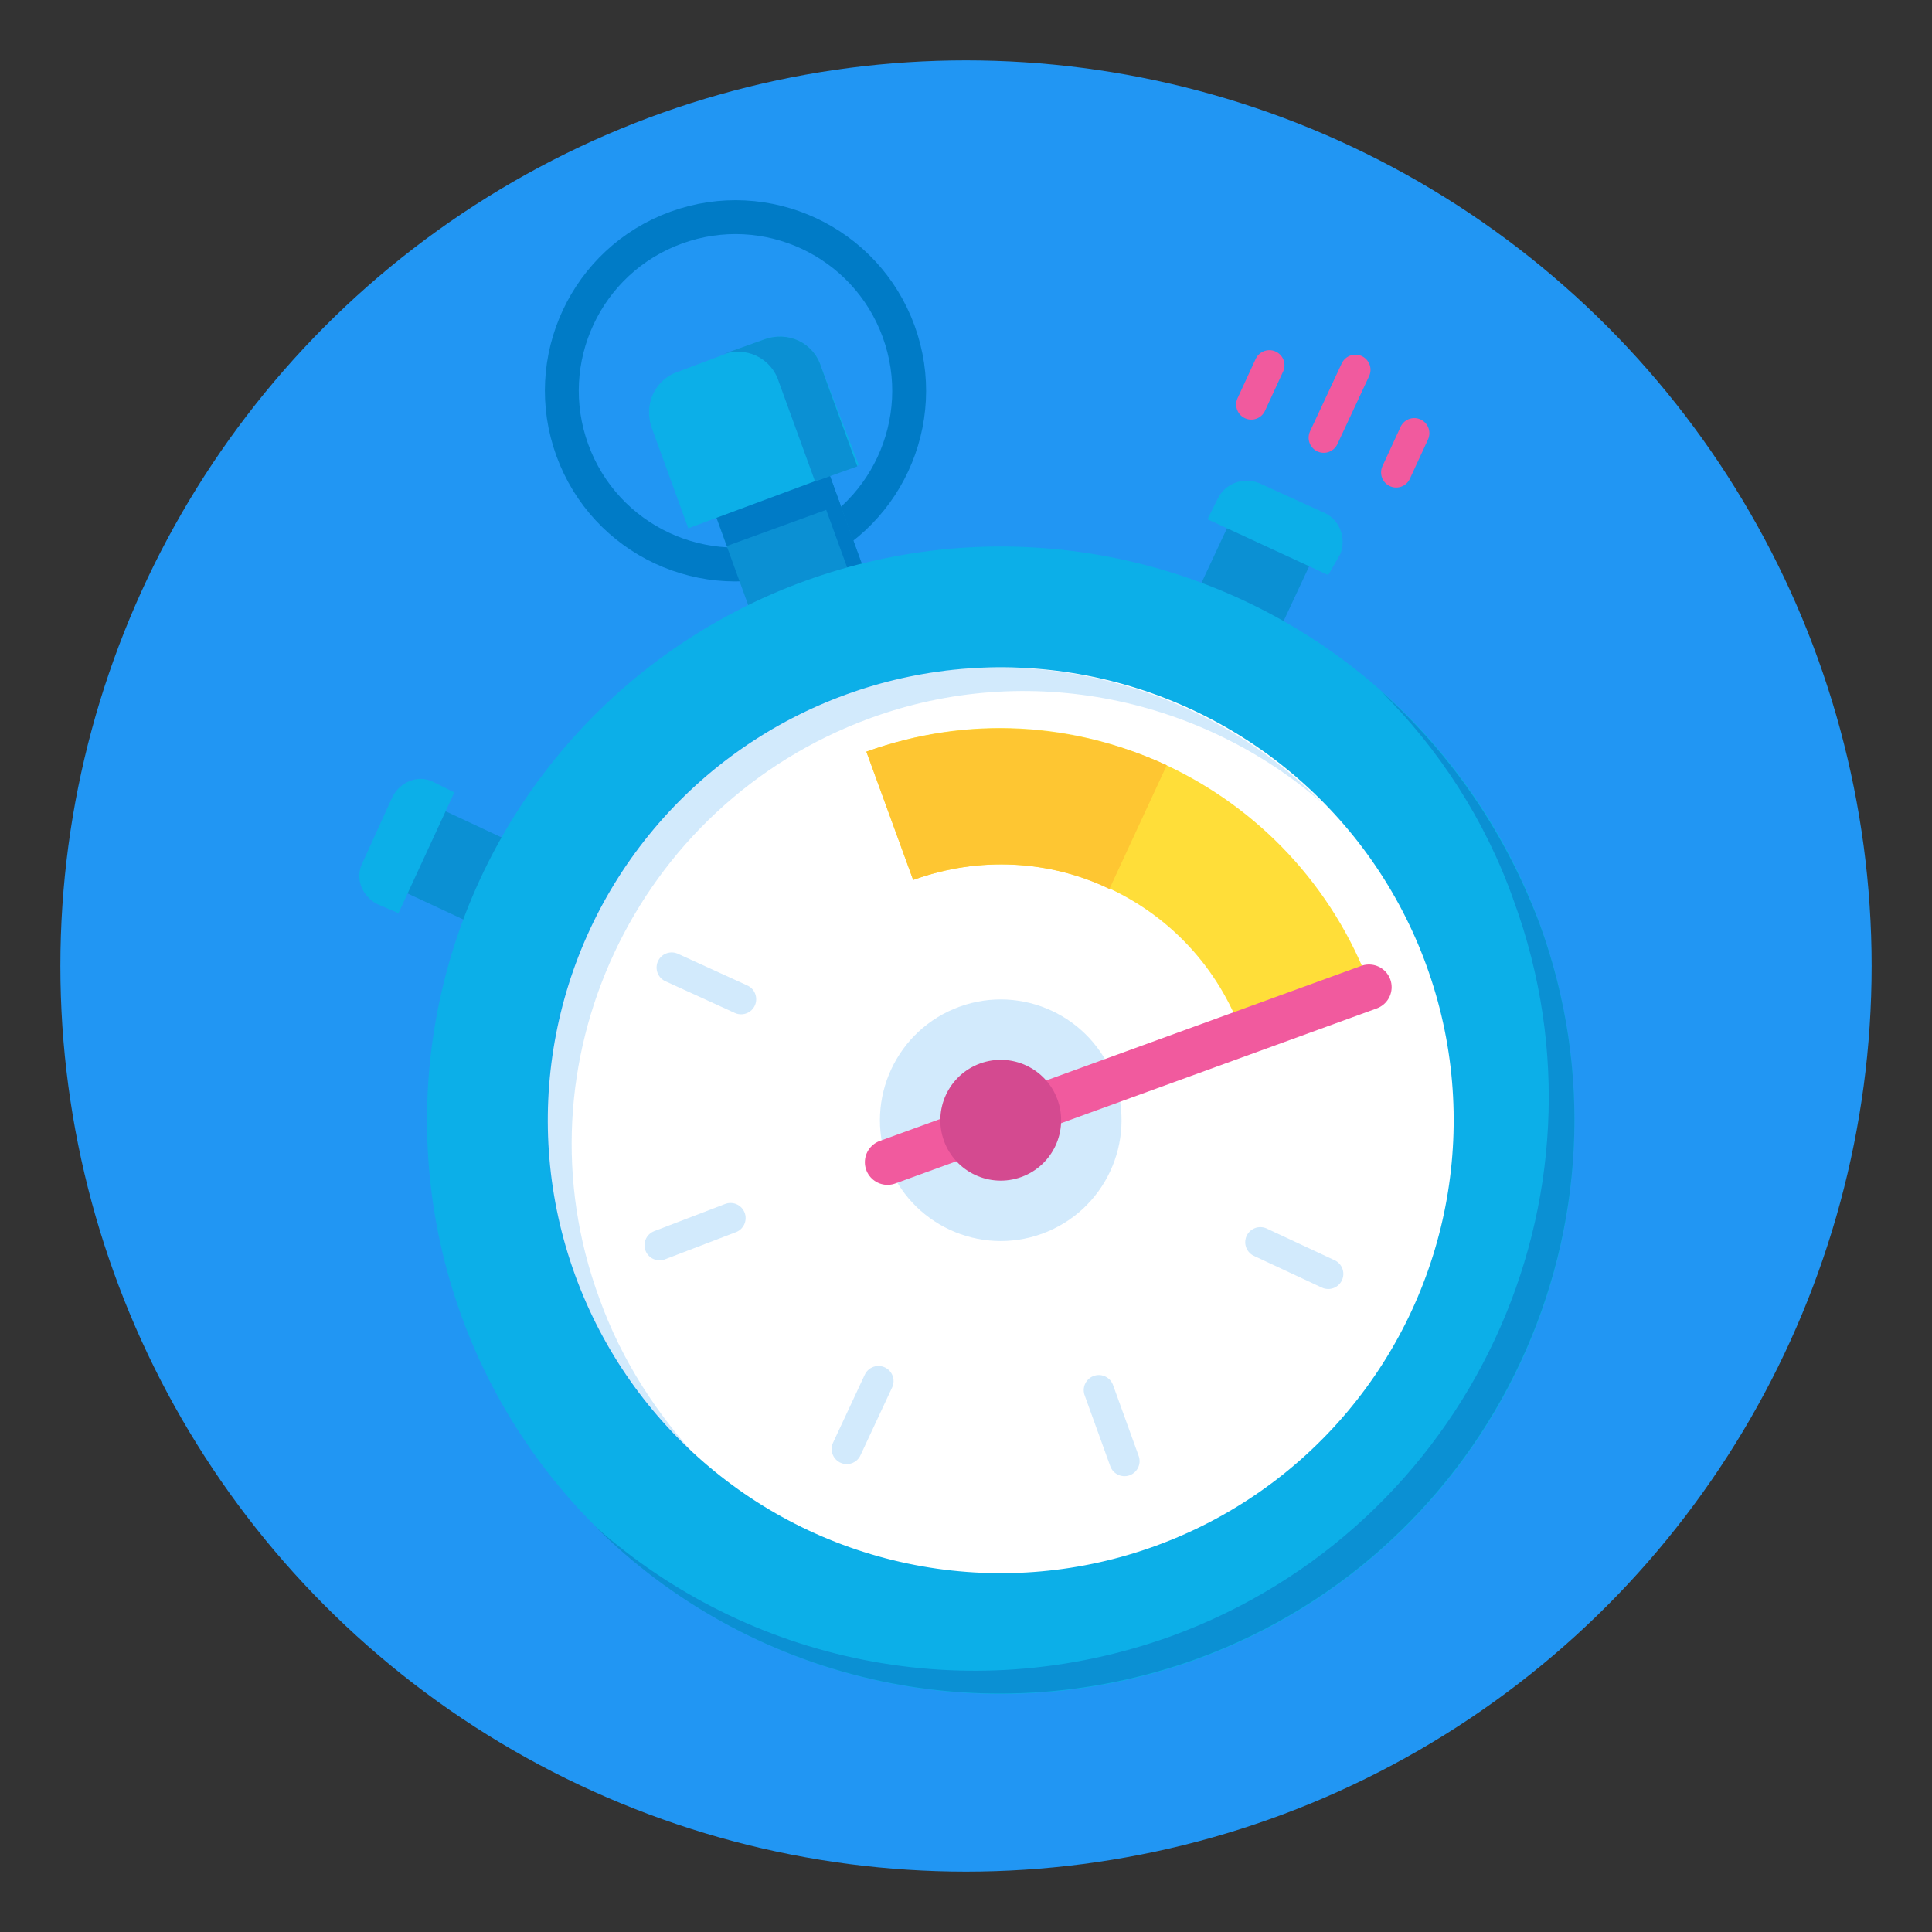 <?xml version="1.0" ?><svg id="Layer_1" style="enable-background:new 0 0 128 128;" version="1.1" viewBox="0 0 128 128" xml:space="preserve" xmlns="http://www.w3.org/2000/svg" xmlns:xlink="http://www.w3.org/1999/xlink"><rect x="0" y="0" width="128" height="128" fill="#333333" stroke="none"/><style type="text/css">
	.st0{fill:#2196f3;}
	.st1{fill:#2196f3;}
	.st2{fill:#007BC6;}
	.st3{fill:#D44A90;}
	.st4{fill:#A72973;}
	.st5{fill:#F15A9E;}
	.st6{opacity:0.4;fill:#0CAFE8;}
	.st7{opacity:0.5;fill:#2196f3;}
	.st8{fill:#0CAFE8;}
	.st9{fill:#0B90D3;}
	.st10{opacity:0.3;fill:none;stroke:#FFFFFF;stroke-width:2;stroke-linecap:round;stroke-linejoin:round;stroke-miterlimit:10;}
	.st11{fill:#8F58B2;}
	.st12{fill:#6E4CA0;}
	.st13{fill:#F375AD;}
	.st14{fill:#FFDE39;}
	.st15{fill:#FEC632;}
	.st16{fill:#F9A74E;}
	.st17{fill:#DA6A2D;}
	.st18{fill:#9EDD9A;}
	.st19{fill:#00C2A9;}
	.st20{fill:#00A58C;}
	.st21{fill:#037C68;}
	.st22{fill:#9AC0DB;}
	.st23{fill:#FFFFFF;}
	.st24{opacity:0.2;fill:#2196f3;}
	.st25{opacity:0.4;fill:#2196f3;}
	.st26{opacity:0.1;fill:#2196f3;}
	.st27{fill:none;stroke:#FFDE39;stroke-width:10;stroke-linecap:round;stroke-linejoin:round;stroke-miterlimit:10;}
	.st28{fill:none;stroke:#F9A74E;stroke-width:4;stroke-linecap:round;stroke-linejoin:round;stroke-miterlimit:10;}
	.st29{fill:none;stroke:#FEC632;stroke-width:4;stroke-linecap:round;stroke-linejoin:round;stroke-miterlimit:10;}
	.st30{fill:none;stroke:#00A58C;stroke-width:2;stroke-linecap:round;stroke-linejoin:round;stroke-miterlimit:10;}
	.st31{fill:none;stroke:#D44A90;stroke-width:3;stroke-linecap:round;stroke-linejoin:round;stroke-miterlimit:10;}
	.st32{fill:none;stroke:#007BC6;stroke-width:2.244;stroke-miterlimit:10;}
	.st33{fill:none;stroke:#F15A9E;stroke-width:3;stroke-linecap:round;stroke-miterlimit:10;}
	.st34{opacity:0.2;fill:none;stroke:#2196f3;stroke-width:2;stroke-linecap:round;stroke-linejoin:round;stroke-miterlimit:10;}
	.st35{fill:none;stroke:#F15A9E;stroke-width:2;stroke-linecap:round;stroke-miterlimit:10;}
	.st36{fill:none;stroke:#F9A74E;stroke-width:2;stroke-linecap:round;stroke-linejoin:round;stroke-miterlimit:10;}
	.st37{fill:none;stroke:#FFFFFF;stroke-width:2;stroke-linecap:round;stroke-miterlimit:10;}
	.st38{opacity:0.4;fill:#2196f3;}
</style><circle class="st0" cx="64" cy="64" r="60"/><circle class="st1" cx="64" cy="64" r="50"/><g><ellipse class="st32" cx="48.7" cy="25.9" rx="11.5" ry="11.5" transform="matrix(0.94 -0.342 0.342 0.94 -5.907 18.202)"/><rect class="st9" height="17" transform="matrix(0.94 -0.342 0.342 0.94 -9.216 20.112)" width="8" x="48.4" y="27.7"/><rect class="st2" height="17" transform="matrix(0.94 -0.342 0.342 0.94 -8.608 21.165)" width="1" x="55.2" y="26.5"/><rect class="st2" height="7" transform="matrix(0.94 -0.342 0.342 0.94 -7.712 19.244)" width="8" x="46.7" y="28"/><rect class="st9" height="13.5" transform="matrix(0.906 0.423 -0.423 0.906 24.77 -30.898)" width="6" x="79.1" y="33.7"/><path class="st8" d="M88,38.1l-8-3.7l0.7-1.4c0.5-1,1.7-1.4,2.7-1l4.4,2c1,0.5,1.4,1.7,1,2.7L88,38.1z"/><rect class="st9" height="13.5" transform="matrix(-0.423 0.906 -0.906 -0.423 99.138 53.81)" width="6" x="29.4" y="51.8"/><path class="st8" d="M26.4,60.5l3.7-8l-1.4-0.7c-1-0.5-2.2,0-2.7,1l-2,4.4c-0.5,1,0,2.2,1,2.7L26.4,60.5z"/><ellipse class="st8" cx="66.3" cy="74.2" rx="38" ry="38" transform="matrix(0.94 -0.342 0.342 0.94 -21.397 27.145)"/><path class="st9" d="M91.5,45.8c3.8,3.8,6.9,8.5,8.8,13.9c7.2,19.7-3,41.5-22.7,48.7c-13.6,4.9-28.1,1.7-38.2-7.3   c10.1,10.1,25.5,14,39.9,8.8c19.7-7.2,29.9-29,22.7-48.7C99.7,55.1,96.1,49.9,91.5,45.8z"/><ellipse class="st23" cx="66.3" cy="74.2" rx="30" ry="30" transform="matrix(0.94 -0.342 0.342 0.94 -21.397 27.145)"/><path class="st24" d="M39.7,86C34,70.5,42.1,53.3,57.6,47.6c10.6-3.9,22.1-1.3,30,5.6c-8-8.1-20.3-11.3-31.7-7.2   c-15.6,5.7-23.6,22.9-17.9,38.5c1.8,4.9,4.7,9.1,8.4,12.3C43.6,93.8,41.2,90.2,39.7,86z"/><ellipse class="st24" cx="66.3" cy="74.2" rx="8" ry="8" transform="matrix(0.94 -0.342 0.342 0.94 -21.397 27.145)"/><path class="st14" d="M57.4,49.8l3.1,8.5c8.8-3.2,18.6,1.3,21.8,10.2l8.5-3.1C85.8,51.9,70.9,44.9,57.4,49.8z"/><path class="st15" d="M57.4,49.8l3.1,8.5c4.4-1.6,9.1-1.3,13,0.6l3.8-8.2C71.2,47.9,64.1,47.4,57.4,49.8z"/><line class="st33" x1="58.8" x2="90.7" y1="77" y2="65.4"/><ellipse class="st3" cx="66.3" cy="74.2" rx="4" ry="4" transform="matrix(0.94 -0.342 0.342 0.94 -21.397 27.145)"/><path class="st8" d="M56.9,30.8L45.6,35l-2.4-6.6c-0.6-1.6,0.2-3.3,1.8-3.8l5.6-2.1c1.6-0.6,3.3,0.2,3.8,1.8L56.9,30.8z"/><path class="st9" d="M50.6,22.5l-2.8,1c1.6-0.6,3.3,0.2,3.8,1.8l2.4,6.6l2.8-1l-2.4-6.6C53.9,22.7,52.2,21.9,50.6,22.5z"/><line class="st34" x1="74.5" x2="72.8" y1="96.8" y2="92.1"/><line class="st34" x1="56.1" x2="58.2" y1="96" y2="91.5"/><line class="st34" x1="43.7" x2="48.4" y1="82.5" y2="80.7"/><line class="st34" x1="83.5" x2="88" y1="82.3" y2="84.4"/><line class="st34" x1="44.5" x2="49.1" y1="64.1" y2="66.2"/></g><line class="st35" x1="87.7" x2="89.8" y1="29" y2="24.5"/><line class="st35" x1="82.9" x2="84.1" y1="26.8" y2="24.2"/><line class="st35" x1="92.5" x2="93.7" y1="31.3" y2="28.7"/></svg>